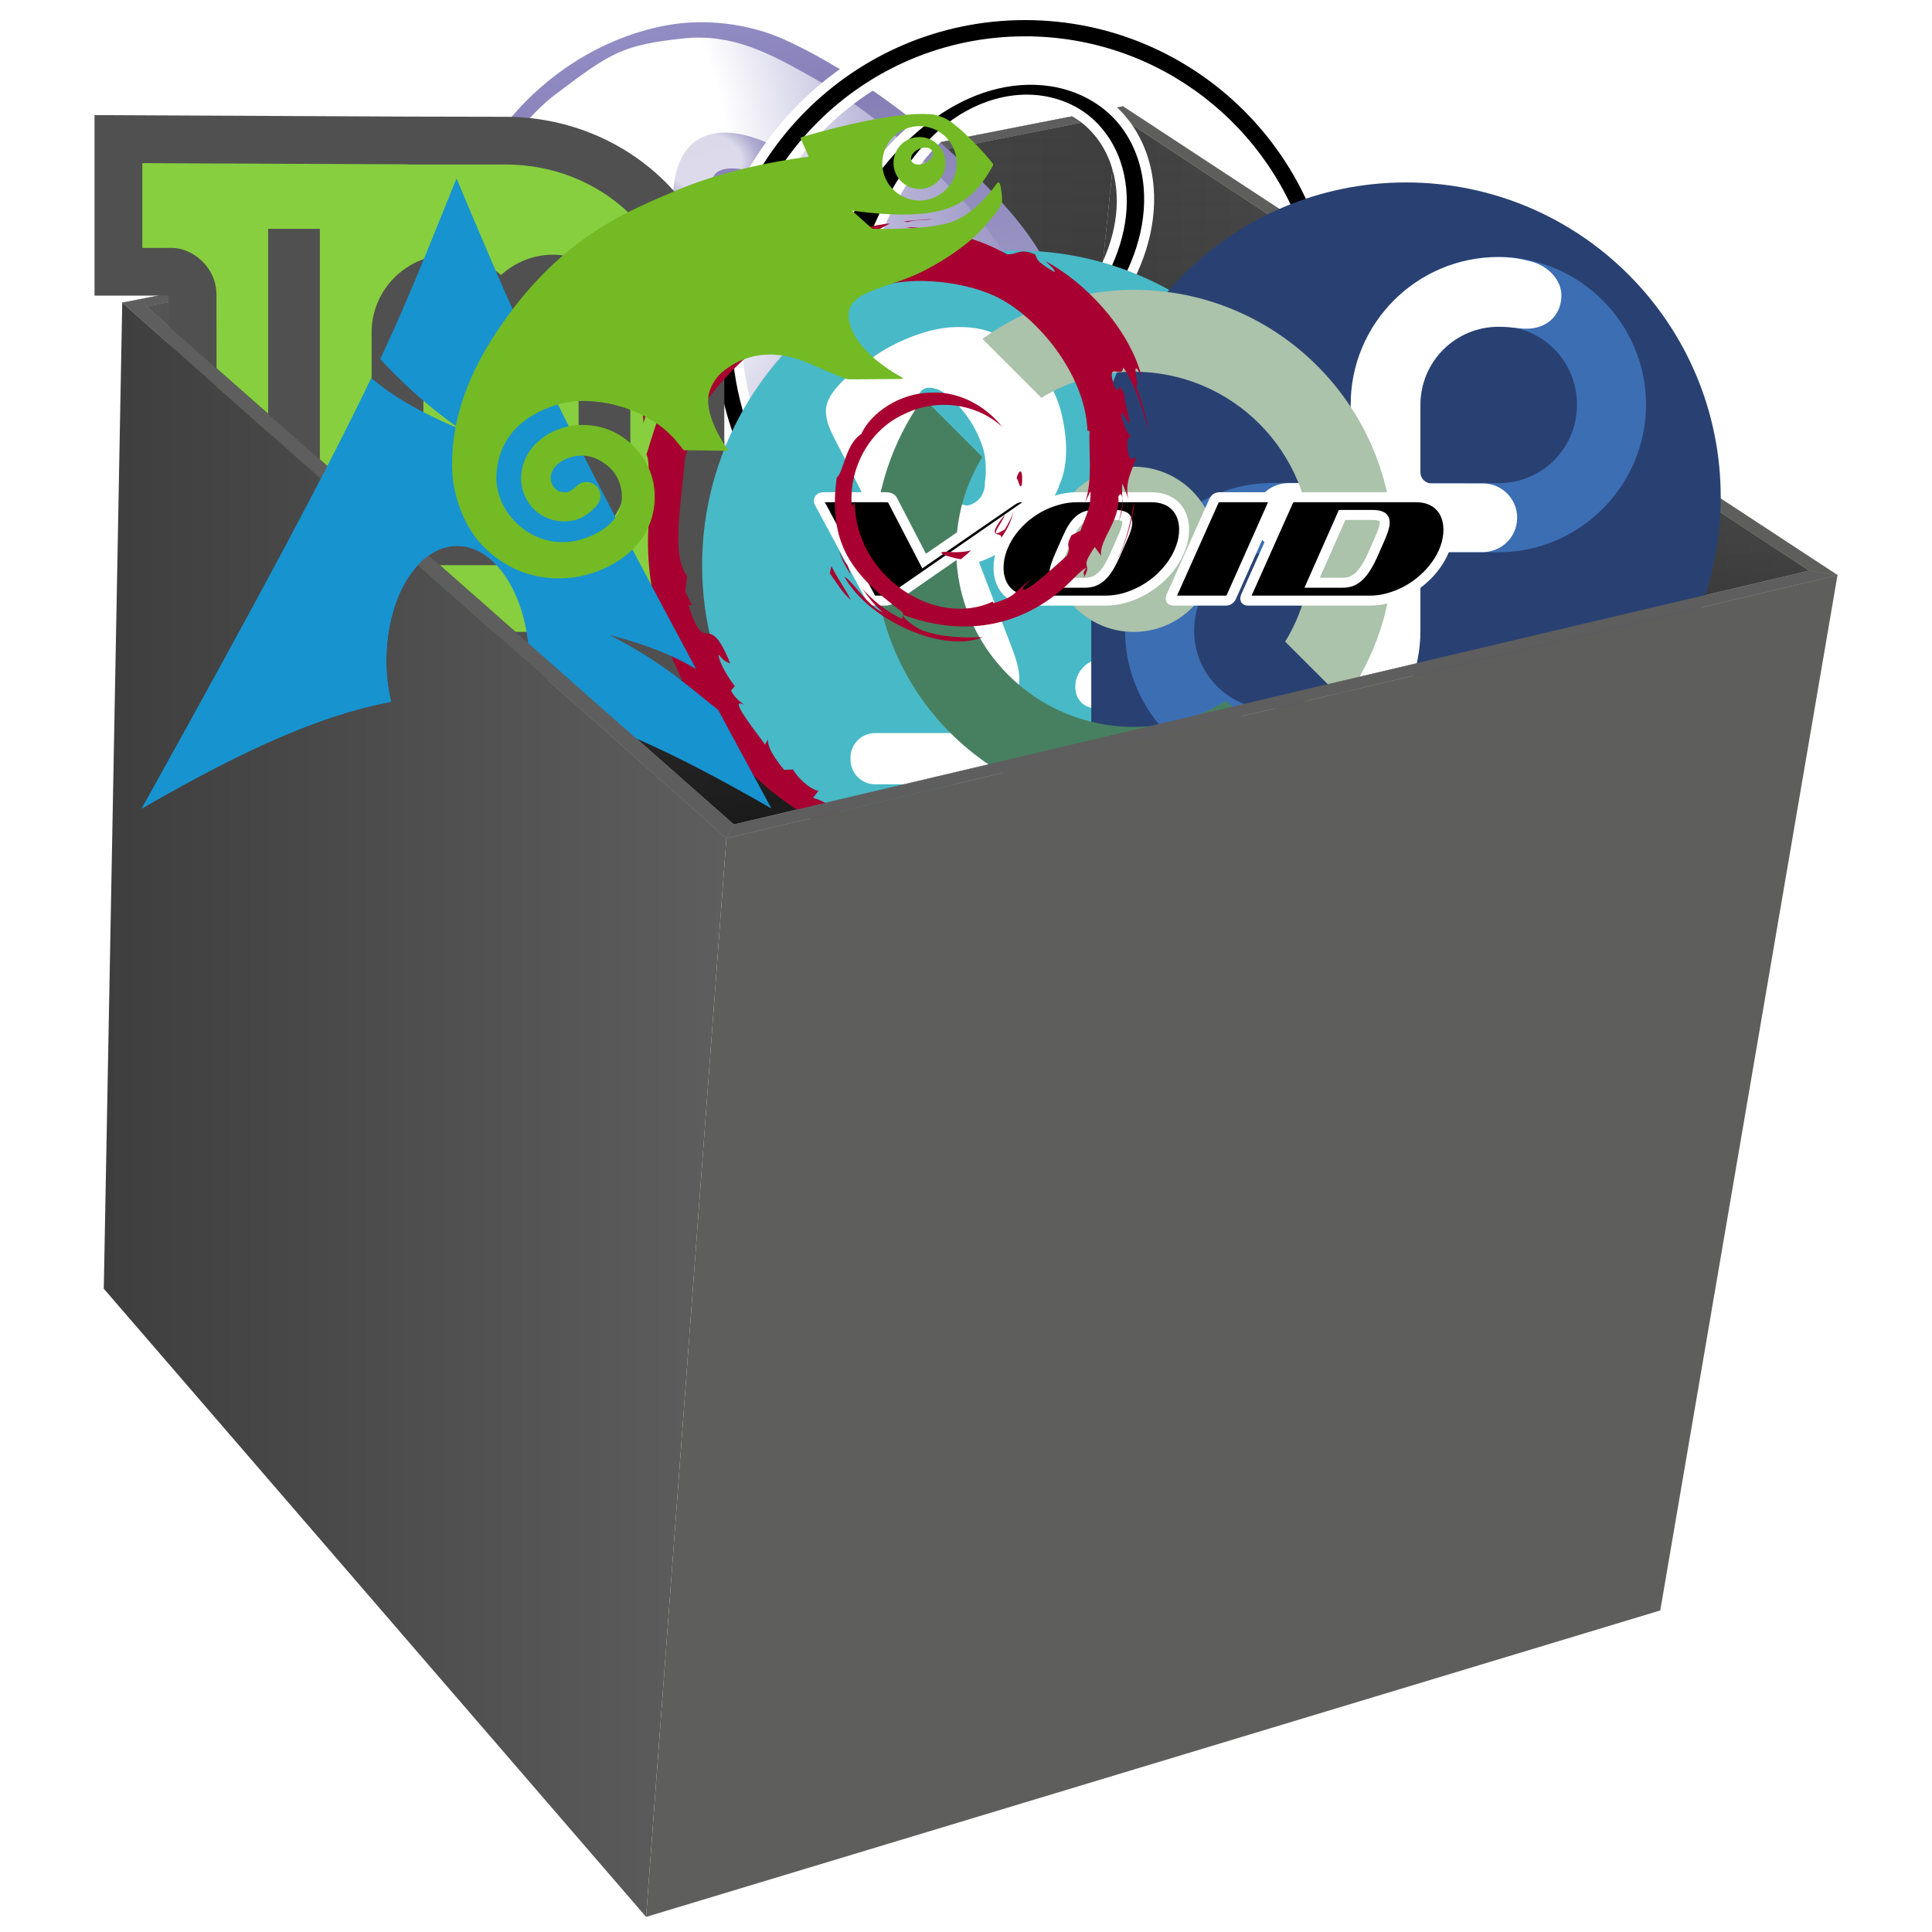 <?xml version="1.0" encoding="UTF-8" standalone="no"?>
<svg
   version="1.1"
   width="512"
   height="512"
   id="svg910"
   sodipodi:docname="x-package-repository.svg"
   inkscape:version="1.4.2 (ebf0e940d0, 2025-05-08)"
   xml:space="preserve"
   xmlns:inkscape="http://www.inkscape.org/namespaces/inkscape"
   xmlns:sodipodi="http://sodipodi.sourceforge.net/DTD/sodipodi-0.dtd"
   xmlns:xlink="http://www.w3.org/1999/xlink"
   xmlns="http://www.w3.org/2000/svg"
   xmlns:svg="http://www.w3.org/2000/svg"
   xmlns:rdf="http://www.w3.org/1999/02/22-rdf-syntax-ns#"
   xmlns:cc="http://creativecommons.org/ns#"
   xmlns:dc="http://purl.org/dc/elements/1.1/"
   xmlns:i="http://ns.adobe.com/AdobeIllustrator/10.0/">&gt;
  <defs
   id="defs914"><linearGradient
     inkscape:collect="always"
     id="linearGradient8"><stop
       style="stop-color:#3e3e3e;stop-opacity:1;"
       offset="0"
       id="stop7" /><stop
       style="stop-color:#5e5e5e;stop-opacity:1;"
       offset="1"
       id="stop8" /></linearGradient><linearGradient
     inkscape:collect="always"
     id="linearGradient10680"><stop
       style="stop-color:#000000;stop-opacity:1;"
       offset="0"
       id="stop10676" /><stop
       style="stop-color:#000000;stop-opacity:0;"
       offset="1"
       id="stop10678" /></linearGradient><linearGradient
     inkscape:collect="always"
     id="linearGradient6815"><stop
       style="stop-color:#000000;stop-opacity:1;"
       offset="0"
       id="stop6811" /><stop
       style="stop-color:#3e3e3e;stop-opacity:0;"
       offset="1"
       id="stop6813" /></linearGradient><linearGradient
     inkscape:collect="always"
     id="linearGradient4686"><stop
       style="stop-color:#5e5e5e;stop-opacity:1;"
       offset="0"
       id="stop4684" /><stop
       style="stop-color:#3e3e3e;stop-opacity:1;"
       offset="1"
       id="stop4682" /></linearGradient><linearGradient
     inkscape:collect="always"
     id="linearGradient3936"><stop
       style="stop-color:#3e3e3e;stop-opacity:1;"
       offset="0"
       id="stop3932" /><stop
       style="stop-color:#5e5e5e;stop-opacity:1;"
       offset="1"
       id="stop3934" /></linearGradient><linearGradient
     inkscape:collect="always"
     xlink:href="#linearGradient8"
     id="linearGradient3938"
     x1="12.241"
     y1="283.607"
     x2="187.32"
     y2="283.607"
     gradientUnits="userSpaceOnUse"
     gradientTransform="matrix(0.942,0,0,0.942,11.659,22.838)" /><linearGradient
     inkscape:collect="always"
     xlink:href="#linearGradient3936"
     id="linearGradient3946"
     x1="279.052"
     y1="93.105"
     x2="491.796"
     y2="93.105"
     gradientUnits="userSpaceOnUse"
     gradientTransform="matrix(0.942,0,0,0.942,11.659,22.838)" /><linearGradient
     inkscape:collect="always"
     xlink:href="#linearGradient4686"
     id="linearGradient4680"
     x1="24.237"
     y1="103.684"
     x2="297.451"
     y2="103.684"
     gradientUnits="userSpaceOnUse"
     gradientTransform="matrix(0.942,0,0,0.942,11.659,22.838)" /><linearGradient
     inkscape:collect="always"
     xlink:href="#linearGradient6815"
     id="linearGradient4696"
     gradientUnits="userSpaceOnUse"
     x1="258.017"
     y1="203.376"
     x2="258.017"
     y2="3.991"
     gradientTransform="matrix(0.942,0,0,0.942,11.66,22.838)" /><linearGradient
     inkscape:collect="always"
     xlink:href="#linearGradient10680"
     id="linearGradient10682"
     x1="279.052"
     y1="182.219"
     x2="297.451"
     y2="3.991"
     gradientUnits="userSpaceOnUse" /><filter
     inkscape:collect="always"
     style="color-interpolation-filters:sRGB"
     id="filter11410"
     x="-0.007"
     y="-0.001"
     width="1.015"
     height="1.002"><feGaussianBlur
       inkscape:collect="always"
       stdDeviation="0.044"
       id="feGaussianBlur11412" /></filter><filter
     inkscape:collect="always"
     style="color-interpolation-filters:sRGB"
     id="filter12968"
     x="-0.003"
     y="-0"
     width="1.007"
     height="1.001"><feGaussianBlur
       inkscape:collect="always"
       stdDeviation="0.033"
       id="feGaussianBlur12970" /></filter><linearGradient
     id="_Linear1"
     x1="0"
     y1="0"
     x2="1"
     y2="0"
     gradientUnits="userSpaceOnUse"
     gradientTransform="matrix(244.692,1281.55,-1281.55,244.692,-44.692,-886.62)"><stop
       offset="0%"
       style="stop-color:#fff;stop-opacity:1"
       id="stop1" /><stop
       offset="34%"
       style="stop-color:#fff;stop-opacity:1"
       id="stop2" /><stop
       offset="51%"
       style="stop-color:#bebdf3;stop-opacity:1"
       id="stop3" /><stop
       offset="75%"
       style="stop-color:#867fb7;stop-opacity:1"
       id="stop4" /><stop
       offset="87%"
       style="stop-color:#9f99c7;stop-opacity:1"
       id="stop5" /><stop
       offset="100%"
       style="stop-color:#524c76;stop-opacity:1"
       id="stop6" /></linearGradient><linearGradient
     id="_Linear2"
     x1="0"
     y1="0"
     x2="1"
     y2="0"
     gradientUnits="userSpaceOnUse"
     gradientTransform="matrix(-73.91,-331.394,331.394,-73.91,256.323,293.128)"><stop
       offset="0%"
       style="stop-color:#fff;stop-opacity:1"
       id="stop7-6" /><stop
       offset="34%"
       style="stop-color:#fff;stop-opacity:1"
       id="stop8-7" /><stop
       offset="51%"
       style="stop-color:#bebbdb;stop-opacity:1"
       id="stop9" /><stop
       offset="75%"
       style="stop-color:#928bbe;stop-opacity:1"
       id="stop10" /><stop
       offset="87%"
       style="stop-color:#9f99c7;stop-opacity:1"
       id="stop11" /><stop
       offset="100%"
       style="stop-color:#524c76;stop-opacity:1"
       id="stop12" /></linearGradient><radialGradient
     id="_Radial3"
     cx="0"
     cy="0"
     r="1"
     gradientUnits="userSpaceOnUse"
     gradientTransform="matrix(65.776,0,0,50.415,169.619,91.661)"><stop
       offset="0%"
       style="stop-color:#fff;stop-opacity:1"
       id="stop13" /><stop
       offset="34%"
       style="stop-color:#fff;stop-opacity:1"
       id="stop14" /><stop
       offset="51%"
       style="stop-color:#bebbdb;stop-opacity:1"
       id="stop15" /><stop
       offset="75%"
       style="stop-color:#928bbe;stop-opacity:1"
       id="stop16" /><stop
       offset="87%"
       style="stop-color:#9f99c7;stop-opacity:1"
       id="stop17" /><stop
       offset="100%"
       style="stop-color:#524c76;stop-opacity:1"
       id="stop18" /></radialGradient><radialGradient
     id="_Radial4"
     cx="0"
     cy="0"
     r="1"
     gradientUnits="userSpaceOnUse"
     gradientTransform="matrix(-9.017,572.145,-487.965,-7.683,19.969,107.795)"><stop
       offset="0%"
       style="stop-color:#fff;stop-opacity:1"
       id="stop19" /><stop
       offset="34%"
       style="stop-color:#fff;stop-opacity:1"
       id="stop20" /><stop
       offset="51%"
       style="stop-color:#bebbdb;stop-opacity:1"
       id="stop21" /><stop
       offset="75%"
       style="stop-color:#928bbe;stop-opacity:1"
       id="stop22" /><stop
       offset="87%"
       style="stop-color:#9f99c7;stop-opacity:1"
       id="stop23" /><stop
       offset="100%"
       style="stop-color:#524c76;stop-opacity:1"
       id="stop24" /></radialGradient><inkscape:path-effect
     is_visible="true"
     id="path-effect2991"
     effect="spiro" /><inkscape:path-effect
     effect="spiro"
     id="path-effect3177"
     is_visible="true" /></defs><sodipodi:namedview
   id="namedview912"
   pagecolor="#000000"
   bordercolor="#4f4f4f"
   borderopacity="1"
   inkscape:showpageshadow="0"
   inkscape:pageopacity="0"
   inkscape:pagecheckerboard="1"
   inkscape:deskcolor="#000000"
   showgrid="false"
   inkscape:zoom="1.4142136"
   inkscape:cx="269.05413"
   inkscape:cy="200.46477"
   inkscape:window-width="3256"
   inkscape:window-height="1080"
   inkscape:window-x="1864"
   inkscape:window-y="0"
   inkscape:window-maximized="0"
   inkscape:current-layer="strokes" /><g
   id="ViewLayer_LineSet"
   inkscape:label="ViewLayer_LineSet"><g
     inkscape:groupmode="layer"
     id="strokes"
     inkscape:label="strokes"><g
       id="g5"
       transform="translate(4.306,4)"><path
         id="rect2221"
         style="display:inline;mix-blend-mode:hard-light;fill:url(#linearGradient4680);fill-opacity:1;stroke-width:11.874;stroke-linecap:round;stroke-linejoin:round;paint-order:fill markers stroke"
         d="M 34.501,77.254 291.985,26.6 274.646,194.566 190.172,214.505 Z"
         sodipodi:nodetypes="ccccc" /><path
         id="rect2223"
         style="display:inline;mix-blend-mode:hard-light;fill:url(#linearGradient3946);fill-opacity:1;stroke-width:11.874;stroke-linecap:round;stroke-linejoin:round;paint-order:fill markers stroke"
         d="M 291.985,26.6 475.142,147.242 274.646,194.566 Z"
         sodipodi:nodetypes="cccc" /><path
         id="path4690"
         style="display:inline;opacity:0.648;mix-blend-mode:luminosity;fill:url(#linearGradient4696);fill-opacity:1;stroke-width:11.874;stroke-linecap:round;stroke-linejoin:round;paint-order:fill markers stroke"
         d="M 291.985,26.6 34.502,77.255 190.172,214.505 274.646,194.567 475.142,147.241 Z"
         inkscape:label="inside-back-grad" /><path
         style="display:inline;mix-blend-mode:hard-light;fill:none;stroke:url(#linearGradient10682);stroke-width:0.06;stroke-linecap:round;stroke-linejoin:round;stroke-dasharray:none;stroke-opacity:1;paint-order:stroke fill markers;filter:url(#filter11410)"
         d="M 297.451,3.991 279.052,182.219"
         id="path8779"
         inkscape:label="back-inside-corner"
         transform="matrix(0.942,0,0,0.942,11.659,22.838)" /><path
         id="path2417"
         style="display:inline;mix-blend-mode:hard-light;fill:#5e5e5e;fill-opacity:1;stroke:#4d4d4d;stroke-width:0.094;stroke-linecap:round;stroke-linejoin:round;stroke-dasharray:none;stroke-opacity:1;paint-order:markers stroke fill"
         d="m 293.285,24.199 -1.299,2.4 -257.484,50.655 -6.414,-1.019 z"
         sodipodi:nodetypes="ccccc" /><path
         id="path2378"
         style="display:inline;mix-blend-mode:hard-light;fill:#5e5e5d;fill-opacity:1;stroke:#5e5e5e;stroke-width:0.094;stroke-linecap:round;stroke-linejoin:round;stroke-dasharray:none;stroke-opacity:1;paint-order:markers stroke fill"
         d="m 291.985,26.6 1.299,-2.4 189.361,124.235 -7.504,-1.192 z"
         sodipodi:nodetypes="ccccc" /><g
         inkscape:label="emerge"
         id="layer1"
         transform="matrix(1.232,0,0,1.232,112.141,1.893)"
         style="display:inline"><path
           id="path2975"
           d="m 123.659,189.035 c -19.242,16.246 -32.036,27.2 -48.075,41.86 -38.626,35.304 -64.871,62.176 -51.34,98.909 15.609,42.374 49.824,40.226 89.947,32.35 C 217.612,341.756 387.617,211.059 378.952,162.784 371.94,123.723 276.96,46.063 220.725,18.428 203.156,9.794 182.909,5.329 162.601,6.285 85.274,9.935 24.886,80.337 27.971,118.482 c 3.001,37.11 96.795,69.446 95.688,70.553 z M 112.052,59.482 c -23.268,25.888 -8.392,75.974 30.195,103.274 45.152,31.945 118.269,37.729 132.819,13.093 27.14,-45.952 -2.493,-94.54 -46.727,-116.214 C 184.628,38.217 126.556,43.345 112.052,59.482 Z"
           style="clip-rule:evenodd;fill:url(#_Linear2);fill-rule:evenodd;stroke-width:0.761;stroke-linejoin:round;stroke-miterlimit:1.414"
           transform="matrix(0.347,0,0,0.347,-1.762,-1.762)" /><path
           id="path2973"
           d="M 13.83,315.949 C 13.873,299.502 27.854,276.541 47.719,255.681 60.995,241.74 74.478,229.503 103.869,204.443 83.539,193.287 51.919,179.828 36.054,162.201 30.184,155.679 19.543,140.903 21.607,121.162 25.813,80.926 75.476,19.864 146.067,6.955 c 23.488,-4.296 50.455,-1.195 72.65,8.783 69.629,31.304 154.782,109.073 165.259,147.046 3.688,13.366 2.979,34.671 -3.379,46.545 -7.879,14.716 -35.156,44.606 -72.475,75.449 C 249.566,333.172 167.51,385.137 106.241,393.881 86.443,396.707 66.217,393.76 52.023,385.751 29.814,373.219 22.442,356.489 19.851,351.474 12.96,338.14 13.815,321.246 13.83,315.949 Z m 164.8,-184.776 c 0.756,-9.325 37.321,-0.042 35.011,7.343 -2.437,7.791 -35.879,3.354 -35.011,-7.343 z"
           style="clip-rule:evenodd;fill:url(#_Linear1);fill-rule:evenodd;stroke-width:0.761;stroke-linejoin:round;stroke-miterlimit:1.414"
           transform="matrix(0.347,0,0,0.347,-1.762,-1.762)" /><path
           id="path4976"
           style="clip-rule:evenodd;display:inline;opacity:0.709;fill:url(#_Radial3);fill-rule:evenodd;stroke-width:0.761;stroke-linejoin:round;stroke-miterlimit:1.414"
           d="m 187.215,61.715 c -20.353,-0.108 -47.832,9.723 -50.078,38.735 -2.872,37.121 35.219,58.573 54.266,61.22 32.666,4.541 60.822,-8.541 65.225,-40.798 3.354,-24.571 -34.249,-51.417 -56.858,-57.608 -3.54,-0.97 -7.858,-1.525 -12.555,-1.55 z m -1.698,33.987 c 20.052,-0.695 57.349,20.401 29.119,41.647 -0.276,0.207 -0.621,0.389 -0.996,0.558 -0.007,0.203 0.064,0.409 0.001,0.61 -2.437,7.791 -35.878,3.353 -35.01,-7.344 0.028,-0.343 0.199,-0.609 0.32,-0.903 -0.029,-0.022 -0.061,-0.042 -0.091,-0.064 -8.388,-6.339 -12.498,-16.262 -3.453,-30.275 1.773,-2.747 5.483,-4.069 10.11,-4.23 z"
           transform="matrix(0.347,0,0,0.347,-1.762,-1.762)" /><path
           id="path2977"
           d="m 156.368,15.122 c -37.974,4.001 -45.246,8.889 -79.647,34.916 -11.53,8.723 -32.75,29.948 -38.187,55.128 -2.071,9.59 0.377,17.87 7.283,23.676 22.116,18.593 59.131,33.677 89.498,48.259 8.894,4.271 3.005,12.015 -11.338,24.432 -36.194,31.334 -85.128,69.476 -88.544,98.54 -1.61,13.695 3.079,32.305 19.702,41.828 19.419,11.125 59.729,3.864 86.646,-6.159 39.334,-14.647 91.003,-46.973 132.023,-78.748 42.655,-33.043 82.316,-75.011 84.277,-81.856 2.409,-8.406 2.169,-16.169 -2.48,-25.096 C 348.3,136.025 338.539,125.61 328.059,113.951 299.937,84.304 270.183,58.254 234.584,38.291 208.877,23.875 186.259,11.972 156.368,15.122 Z m 55.781,66.466 c 27.434,13.263 55.606,48.102 -0.245,68.154 -15.187,5.453 -63.352,-13.391 -61.878,-39.107 2.15,-37.987 28.625,-45.242 62.123,-29.047 z"
           style="clip-rule:evenodd;display:inline;fill:url(#_Radial4);fill-rule:evenodd;stroke-width:0.761;stroke-linejoin:round;stroke-miterlimit:1.414"
           transform="matrix(0.347,0,0,0.347,-1.762,-1.762)" /></g><path
         style="color:#000000;display:inline;opacity:0.08;fill:#ffffff;stroke-linejoin:round;-inkscape-stroke:none;paint-order:stroke fill markers;filter:url(#filter12968)"
         d="m 187.084,207.042 -22.644,303.171 0.299,0.342 0.459,-0.135 22.405,-303.242 -0.282,0.07 z"
         id="path12595"
         sodipodi:nodetypes="ccccccc"
         inkscape:label="front-edge"
         transform="matrix(0.942,0,0,0.942,11.659,22.838)" /><path
         style="display:inline;fill:#000000;fill-opacity:1;stroke:#ffffff;stroke-width:2.648;stroke-dasharray:none;stroke-opacity:1;paint-order:markers stroke fill"
         d="m 267.35,0 c -46.073,0 -83.422,37.349 -83.422,83.422 0,46.073 37.349,83.422 83.422,83.422 46.073,0 83.422,-37.349 83.422,-83.422 C 350.772,37.349 313.422,0 267.35,0 Z m 0,6.952 c 35.028,0 64.556,23.552 73.612,55.684 -7.8,16.087 -18.898,30.571 -32.413,42.276 -6.493,5.623 -13.581,10.635 -21.412,14.164 -7.83,3.529 -16.443,5.532 -25.018,5.04 -6.443,-0.369 -12.807,-2.164 -18.448,-5.292 14.952,-8.102 28.443,-18.904 39.486,-31.84 7.249,-8.49 13.591,-18.139 16.033,-29.033 1.221,-5.447 1.428,-11.151 0.287,-16.615 -1.141,-5.464 -3.667,-10.671 -7.491,-14.738 -3.735,-3.973 -8.638,-6.788 -13.895,-8.238 -5.257,-1.45 -10.851,-1.563 -16.215,-0.582 -10.729,1.961 -20.307,8.196 -27.99,15.937 -13.542,13.645 -21.913,32.898 -20.378,52.061 0.768,9.581 3.979,18.996 9.481,26.878 1.228,1.759 2.578,3.435 4.023,5.023 -8.015,2.805 -16.314,4.802 -24.731,5.926 -7.227,-11.677 -11.401,-25.44 -11.401,-40.182 0,-42.233 34.237,-76.47 76.47,-76.47 z m 0.487,15.451 c 5.376,0.007 10.788,1.635 15.077,4.875 3.864,2.919 6.728,7.073 8.351,11.636 1.623,4.563 2.04,9.518 1.486,14.33 -1.108,9.623 -5.962,18.447 -11.827,26.156 -10.384,13.65 -24.187,24.574 -39.539,32.222 -1.571,0.783 -3.167,1.527 -4.771,2.242 -3.34,-2.923 -6.203,-6.39 -8.386,-10.254 -4.56,-8.074 -6.064,-17.665 -5.179,-26.895 0.885,-9.23 4.052,-18.126 8.307,-26.365 4.934,-9.552 11.659,-18.6 21.073,-23.793 4.707,-2.596 10.031,-4.161 15.407,-4.154 z m 75.297,50.783 c 0.448,3.349 0.687,6.765 0.687,10.237 0,42.233 -34.237,76.47 -76.471,76.47 -23.719,0 -44.917,-10.798 -58.943,-27.747 8.657,-1.966 17.119,-4.791 25.235,-8.386 3.549,2.703 7.469,4.92 11.636,6.517 11.999,4.6 25.622,3.935 37.766,-0.269 12.144,-4.204 22.912,-11.75 32.3,-20.525 11.183,-10.454 20.612,-22.776 27.79,-36.297 z"
         id="path2993"
         inkscape:connector-curvature="0"
         inkscape:label="elementary" /><g
         id="g1-6"
         transform="matrix(1.232,0,0,1.232,20.742,16.958)"
         style="display:inline"
         inkscape:label="mint"><path
           style="display:inline;fill:#87cf3e;fill-opacity:1;fill-rule:evenodd;stroke-width:0.039"
           d="m 128.087,110.35 c 0,-17.417 0,-58.504 0,-58.504 0,-19.545 -17.141,-35.389 -38.289,-35.389 H 67.847 v -0.047 L 8.48,16.151 v 21.346 c 0,0 4.847,0 9.113,0 6.361,0 7.485,4.391 7.485,10.469 l 0.047,37.737 c 0,19.545 17.141,35.389 38.266,35.389 h 52.158 c 6.687,0 12.538,-4.235 12.538,-10.743 z"
           id="path2576-0-3-7-4-8" /><path
           d="m 63.044,129.195 c -25.19,0 -47.051,-19.097 -47.051,-44.265 l -0.023,-30.559 V 46.578 H 2.8906252e-7 V 7.75 L 67.348,8.067 l 21.068,0.045 c 25.213,0 47.051,19.074 47.051,44.265 V 129.194 H 63.044 v 0 0 z m 62.161,-20.606 c 0,-16.734 0,-56.211 0,-56.211 0,-18.779 -16.469,-34.003 -36.789,-34.003 H 67.326 v -0.045 l -57.041,-0.249 v 18.236 c 0,0 2.291,0 6.39,0 4.338,0 9.558,4.077 9.558,10.059 l 0.045,38.532 c 0,18.779 16.469,34.003 36.766,34.003 h 50.114 c 6.425,0 12.047,-4.069 12.047,-10.322 z"
           style="display:inline;overflow:visible;visibility:visible;fill:#505050;fill-opacity:1;fill-rule:evenodd;stroke:none;stroke-width:0.039;marker:none;enable-background:accumulate"
           id="path4210-8-6-5-7-3" /><path
           style="color:#000000;font-style:normal;font-variant:normal;font-weight:normal;font-stretch:normal;font-size:medium;line-height:normal;font-family:sans-serif;font-variant-ligatures:normal;font-variant-position:normal;font-variant-caps:normal;font-variant-numeric:normal;font-variant-alternates:normal;font-feature-settings:normal;text-indent:0;text-align:start;text-decoration:none;text-decoration-line:none;text-decoration-style:solid;text-decoration-color:#000000;letter-spacing:normal;word-spacing:normal;text-transform:none;writing-mode:lr-tb;direction:ltr;text-orientation:mixed;dominant-baseline:auto;baseline-shift:baseline;text-anchor:start;white-space:normal;shape-padding:0;clip-rule:nonzero;display:inline;overflow:visible;visibility:visible;isolation:auto;mix-blend-mode:normal;color-interpolation:sRGB;color-interpolation-filters:linearRGB;solid-color:#000000;solid-opacity:1;vector-effect:none;fill:#505050;fill-opacity:1;fill-rule:nonzero;stroke:none;stroke-width:0.552;stroke-linecap:butt;stroke-linejoin:miter;stroke-miterlimit:4;stroke-dasharray:none;stroke-dashoffset:0;stroke-opacity:1;color-rendering:auto;image-rendering:auto;shape-rendering:auto;text-rendering:auto;enable-background:accumulate"
           d="m 37.345,32.212 v 50.088 c 0,12.229 10.033,22.261 22.261,22.261 h 33.392 c 12.229,0 22.261,-10.033 22.261,-22.261 V 54.474 c 0,-9.155 -7.541,-16.696 -16.696,-16.696 -4.277,0 -8.163,1.691 -11.131,4.378 -2.968,-2.687 -6.854,-4.378 -11.131,-4.378 -9.155,0 -16.696,7.541 -16.696,16.696 V 82.301 H 70.738 V 54.474 c 0,-3.14 2.426,-5.565 5.565,-5.565 3.14,0 5.565,2.426 5.565,5.565 V 82.301 H 92.999 V 54.474 c 0,-3.14 2.426,-5.565 5.565,-5.565 3.14,0 5.565,2.426 5.565,5.565 v 27.827 c 0,6.213 -4.917,11.131 -11.131,11.131 H 59.607 c -6.213,0 -11.131,-4.917 -11.131,-11.131 V 32.212 Z"
           id="path4193-6-9-2-91" /></g><g
         id="g1-7"
         transform="matrix(3.153,0,0,3.153,53.284,-68.574)"
         style="display:inline;stroke-width:0.391"
         inkscape:label="poop"><circle
           id="circle4"
           class="st0"
           cx="67.204"
           cy="67.998"
           r="26.458"
           style="stroke-width:0.022" /><path
           id="rect6"
           class="st1"
           d="m 55.29,82.094 h 23.829 c 1.141,0 2.07,0.929 2.07,2.07 v 0.168 c 0,1.141 -0.929,2.07 -2.07,2.07 H 55.29 c -1.141,0 -2.07,-0.929 -2.07,-2.07 V 84.164 c 0,-1.147 0.923,-2.07 2.07,-2.07 z"
           style="stroke-width:0.022" /><path
           id="path10"
           inkscape:connector-curvature="0"
           class="st1"
           d="m 70.728,61.453 c -1.342,2.853 -3.58,5.146 -6.712,6.265 l 2.685,6.992 c 0.503,1.287 0.951,2.629 0.559,3.86 -0.392,1.231 -2.182,1.622 -3.468,0.28 -2.461,-2.629 -10.74,-19.186 -11.355,-20.417 -0.615,-1.231 -1.287,-2.237 -1.287,-3.468 0.056,-1.846 2.909,-3.748 4.307,-4.699 1.398,-0.951 4.139,-2.237 6.545,-2.293 2.405,-0.056 3.412,0.503 4.811,1.398 2.126,1.398 3.636,3.58 4.195,6.097 0.559,2.517 0.392,4.475 -0.28,5.873 m -6.321,-3.021 c -0.503,-1.734 -1.566,-3.412 -2.965,-4.531 -0.28,-0.224 -0.615,-0.503 -1.007,-0.615 -2.573,-0.839 -1.454,3.468 -1.063,4.587 0.392,1.119 1.454,3.468 2.629,4.643 0.28,0.28 0.559,0.503 0.895,0.559 0.336,0.056 1.007,-0.28 1.287,-0.727 0.28,-0.447 0.336,-0.783 0.336,-1.231 0.129,-0.895 0.089,-1.807 -0.112,-2.685 z"
           style="stroke-width:0.022" /><path
           id="path12"
           inkscape:connector-curvature="0"
           class="st1"
           d="m 75.707,78.626 c -0.112,0.503 -0.392,0.951 -0.839,1.231 -0.447,0.28 -1.51,0.28 -2.126,-0.224 -0.615,-0.503 -0.727,-1.342 -0.559,-2.014 0.168,-0.671 0.727,-1.398 1.51,-1.622 1.622,-0.503 2.349,1.287 2.014,2.629 z"
           style="stroke-width:0.022" /><path
           id="path14"
           inkscape:connector-curvature="0"
           class="st1"
           d="m 74.7,73.536 c -1.007,-0.392 -0.671,-5.762 0.28,-12.306 0.28,-1.79 0.727,-2.685 1.231,-3.132 0.503,-0.447 2.014,-0.671 2.909,-0.503 1.029,0.151 1.986,0.621 2.741,1.342 0.671,0.615 0.727,1.287 0.503,2.126 -0.224,0.839 -1.007,2.629 -1.622,3.916 l -1.566,2.965 c -3.021,5.37 -3.636,5.929 -4.475,5.594 z"
           style="stroke-width:0.022" /></g><g
         id="g3"
         transform="matrix(2.368,0,0,2.368,209.156,-33.266)"
         style="display:inline;stroke-width:0.52"
         inkscape:label="dnf"><path
           d="m 102.427,68 c 0,-19.453 -15.77,-35.224 -35.223,-35.224 -19.445,0 -35.209,15.757 -35.222,35.199 v 27.258 c 0.01,4.414 3.591,7.988 8.008,7.988 h 27.229 c 19.447,-0.008 35.209,-15.773 35.209,-35.221"
           id="voice"
           style="color:#000000;font-style:normal;font-variant:normal;font-weight:normal;font-stretch:normal;font-size:medium;line-height:normal;font-family:sans-serif;font-variant-ligatures:normal;font-variant-position:normal;font-variant-caps:normal;font-variant-numeric:normal;font-variant-alternates:normal;font-variant-east-asian:normal;font-feature-settings:normal;font-variation-settings:normal;text-indent:0;text-align:start;text-decoration-line:none;text-decoration-style:solid;text-decoration-color:#000000;letter-spacing:normal;word-spacing:normal;text-transform:none;writing-mode:lr-tb;direction:ltr;text-orientation:mixed;dominant-baseline:auto;baseline-shift:baseline;text-anchor:start;white-space:normal;shape-padding:0;shape-margin:0;inline-size:0;clip-rule:nonzero;display:inline;overflow:visible;visibility:visible;isolation:auto;mix-blend-mode:normal;color-interpolation:sRGB;color-interpolation-filters:linearRGB;solid-color:#000000;solid-opacity:1;vector-effect:none;fill:#294172;fill-opacity:1;fill-rule:nonzero;stroke:none;stroke-width:0.138;stroke-linecap:butt;stroke-linejoin:miter;stroke-miterlimit:4;stroke-dasharray:none;stroke-dashoffset:0;stroke-opacity:1;-inkscape-stroke:none;color-rendering:auto;image-rendering:auto;shape-rendering:auto;text-rendering:auto;enable-background:accumulate;stop-color:#000000" /><path
           id="in"
           style="display:inline;fill:#3c6eb4;stroke-width:0.138"
           d="m 77.546,41.115 c -9.079,0 -16.524,7.445 -16.524,16.523 v 8.77 h -8.733 c -9.079,0 -16.524,7.444 -16.524,16.523 0,9.079 7.445,16.524 16.524,16.524 9.079,0 16.523,-7.445 16.523,-16.524 v -8.77 h 8.734 c 9.079,0 16.523,-7.444 16.523,-16.523 0,-9.079 -7.445,-16.523 -16.523,-16.523 z m 0,7.728 c 4.897,0 8.794,3.898 8.794,8.795 0,4.897 -3.897,8.795 -8.794,8.795 H 68.812 v -0.025 h -0.061 v -8.77 c 0,-4.897 3.898,-8.795 8.795,-8.795 z M 52.289,74.137 h 8.733 v 0.024 h 0.061 v 8.77 c 0,4.897 -3.897,8.795 -8.794,8.795 -4.897,0 -8.795,-3.898 -8.795,-8.795 0,-4.897 3.898,-8.794 8.795,-8.794 z" /><path
           id="free"
           style="color:#000000;font-style:normal;font-variant:normal;font-weight:normal;font-stretch:normal;font-size:medium;line-height:normal;font-family:sans-serif;font-variant-ligatures:normal;font-variant-position:normal;font-variant-caps:normal;font-variant-numeric:normal;font-variant-alternates:normal;font-variant-east-asian:normal;font-feature-settings:normal;font-variation-settings:normal;text-indent:0;text-align:start;text-decoration-line:none;text-decoration-style:solid;text-decoration-color:#000000;letter-spacing:normal;word-spacing:normal;text-transform:none;writing-mode:lr-tb;direction:ltr;text-orientation:mixed;dominant-baseline:auto;baseline-shift:baseline;text-anchor:start;white-space:normal;shape-padding:0;shape-margin:0;inline-size:0;clip-rule:nonzero;display:inline;overflow:visible;visibility:visible;isolation:auto;mix-blend-mode:normal;color-interpolation:sRGB;color-interpolation-filters:linearRGB;solid-color:#000000;solid-opacity:1;vector-effect:none;fill:#ffffff;fill-opacity:1;fill-rule:nonzero;stroke:none;stroke-width:0.138;stroke-linecap:butt;stroke-linejoin:miter;stroke-miterlimit:4;stroke-dasharray:none;stroke-dashoffset:0;stroke-opacity:1;-inkscape-stroke:none;color-rendering:auto;image-rendering:auto;shape-rendering:auto;text-rendering:auto;enable-background:accumulate;stop-color:#000000"
           d="m 77.545,41.125 c -9.13,0 -16.531,7.402 -16.531,16.531 v 8.762 h -6.923 c -2.159,0 -3.904,1.697 -3.903,3.851 0,2.142 1.726,3.845 3.862,3.845 l 5.732,10e-4 c 0.681,0 1.232,0.551 1.232,1.23 v 7.582 c -0.008,4.813 -3.912,8.712 -8.726,8.712 -1.63,0 -2.034,-0.213 -3.147,-0.213 -2.338,0 -3.903,1.568 -3.903,3.723 6.35e-4,1.783 1.528,3.316 3.398,3.805 1.282,0.335 2.267,0.491 3.652,0.491 9.13,0 16.531,-7.402 16.531,-16.531 v -8.762 h 6.924 c 2.159,0 3.903,-1.697 3.902,-3.851 0,-2.142 -1.726,-3.845 -3.861,-3.845 l -5.732,-0.001 c -0.681,0 -1.232,-0.551 -1.232,-1.23 v -7.582 c 0.008,-4.813 3.912,-8.712 8.726,-8.712 1.63,0 2.035,0.214 3.148,0.214 2.338,0 3.903,-1.568 3.903,-3.723 -6.35e-4,-1.783 -1.529,-3.316 -3.398,-3.805 -1.282,-0.335 -2.267,-0.491 -3.652,-0.491 z" /></g><g
         inkscape:label="xbps"
         id="layer1-6"
         transform="matrix(1.251,0,0,1.251,211.392,56.839)"
         style="display:inline"><path
           d="M 67.751,12.761 C 56.242,12.785 45.031,16.421 35.698,23.156 l 12.486,12.486 c 5.891,-3.604 12.66,-5.516 19.566,-5.528 20.776,-4.2e-5 37.619,16.842 37.619,37.619 -0.017,6.903 -1.933,13.669 -5.538,19.556 l 12.51,12.51 c 6.733,-9.338 10.364,-20.554 10.382,-32.066 0,-30.36 -24.612,-54.972 -54.972,-54.972 z"
           fill="#abc2ab"
           id="path1"
           style="stroke-width:0.265" /><path
           d="M 99.803,112.31 87.317,99.824 c -5.891,3.604 -12.66,5.516 -19.566,5.528 -20.776,4e-5 -37.619,-16.842 -37.619,-37.619 0.017,-6.903 1.933,-13.669 5.538,-19.556 L 23.16,35.667 c -6.733,9.338 -10.364,20.554 -10.382,32.066 0,30.36 24.612,54.972 54.972,54.972 11.509,-0.025 22.72,-3.66 32.053,-10.395 z"
           fill="#478061"
           id="path2"
           style="stroke-width:0.265" /><circle
           fill="#abc2ab"
           cx="67.742"
           cy="67.733"
           r="17.501"
           id="circle2"
           style="stroke-width:0.265" /><path
           id="path3"
           style="stroke:#ffffff;stroke-width:2.117;stroke-dasharray:none;stroke-opacity:1;paint-order:markers stroke fill"
           d="m 2.086,56.7 c -0.364,0 -0.632,0.075 -0.803,0.225 -0.15,0.128 -0.225,0.3 -0.225,0.514 v 0.193 c 0,0.064 0.021,0.118 0.064,0.161 L 11.977,77.959 c 0.107,0.214 0.246,0.375 0.418,0.482 0.171,0.107 0.407,0.161 0.706,0.161 h 2.12 c 0.492,0 1.038,-0.214 1.638,-0.642 l 29.159,-20.2 c 0.343,-0.278 0.514,-0.514 0.514,-0.706 0,-0.236 -0.139,-0.353 -0.418,-0.353 h -2.087 c -0.685,0 -1.338,0.214 -1.959,0.642 l -18.722,12.877 -6.68,-12.877 c -0.214,-0.428 -0.674,-0.642 -1.381,-0.642 z m 53.663,0 c -1.434,0 -2.837,0.203 -4.207,0.61 -1.37,0.385 -2.676,0.921 -3.918,1.606 -1.22,0.685 -2.355,1.499 -3.404,2.441 -1.028,0.942 -1.927,1.969 -2.698,3.082 -0.749,1.113 -1.338,2.28 -1.766,3.501 -0.428,1.22 -0.642,2.462 -0.642,3.725 0,0.985 0.15,1.905 0.45,2.762 0.3,0.835 0.739,1.563 1.317,2.184 0.578,0.621 1.295,1.113 2.151,1.477 0.856,0.343 1.842,0.514 2.955,0.514 H 61.722 c 1.392,0 2.773,-0.193 4.143,-0.578 1.37,-0.407 2.676,-0.953 3.918,-1.638 1.242,-0.707 2.387,-1.531 3.436,-2.473 1.049,-0.963 1.959,-2.002 2.73,-3.115 0.771,-1.113 1.37,-2.28 1.798,-3.501 0.45,-1.242 0.674,-2.494 0.674,-3.757 0,-0.985 -0.15,-1.895 -0.45,-2.73 -0.3,-0.835 -0.739,-1.552 -1.317,-2.152 -0.578,-0.621 -1.306,-1.102 -2.183,-1.445 -0.856,-0.343 -1.852,-0.514 -2.987,-0.514 z m 30.177,0 c -0.557,0 -0.964,0.278 -1.221,0.835 l -9.024,20.2 c -0.064,0.193 -0.097,0.353 -0.097,0.482 0,0.257 0.193,0.386 0.578,0.386 h 11.079 c 0.557,0 0.963,-0.289 1.22,-0.867 l 8.992,-20.2 c 0.086,-0.15 0.129,-0.289 0.129,-0.418 0,-0.278 -0.204,-0.417 -0.61,-0.417 z m 15.789,0 c -0.557,0 -0.963,0.278 -1.22,0.835 l -9.024,20.2 c -0.064,0.193 -0.096,0.353 -0.096,0.482 0,0.257 0.192,0.386 0.578,0.386 h 25.82 c 1.349,0 2.697,-0.193 4.046,-0.578 1.349,-0.385 2.634,-0.91 3.854,-1.574 1.242,-0.685 2.387,-1.499 3.436,-2.441 1.07,-0.942 1.991,-1.969 2.762,-3.082 0.792,-1.113 1.413,-2.291 1.862,-3.533 0.45,-1.263 0.674,-2.548 0.674,-3.854 0,-0.985 -0.15,-1.895 -0.45,-2.73 -0.3,-0.835 -0.739,-1.552 -1.317,-2.152 -0.578,-0.621 -1.295,-1.102 -2.152,-1.445 -0.856,-0.343 -1.841,-0.514 -2.954,-0.514 z m -42.306,3.757 h 4.368 c 0.856,0 1.498,0.118 1.926,0.353 0.45,0.236 0.674,0.664 0.674,1.285 0,0.749 -0.353,1.873 -1.059,3.372 l -1.542,3.501 c -0.492,1.092 -0.974,2.012 -1.445,2.762 -0.471,0.749 -0.964,1.349 -1.477,1.798 -0.514,0.45 -1.049,0.782 -1.606,0.996 -0.557,0.193 -1.167,0.289 -1.83,0.289 h -4.4 c -0.685,0 -1.21,-0.129 -1.574,-0.386 -0.364,-0.278 -0.546,-0.728 -0.546,-1.349 0,-0.921 0.407,-2.291 1.22,-4.11 l 1.542,-3.501 c 0.428,-0.963 0.846,-1.766 1.253,-2.409 0.428,-0.642 0.867,-1.156 1.317,-1.542 0.45,-0.385 0.931,-0.653 1.445,-0.803 0.535,-0.171 1.113,-0.257 1.734,-0.257 z m 52.486,0 h 6.519 c 0.814,0 1.435,0.118 1.863,0.353 0.428,0.236 0.642,0.664 0.642,1.285 0,0.707 -0.342,1.83 -1.027,3.372 l -1.542,3.501 c -0.492,1.092 -0.985,2.012 -1.477,2.762 -0.471,0.728 -0.963,1.327 -1.477,1.798 -0.492,0.45 -1.017,0.782 -1.574,0.996 -0.557,0.193 -1.157,0.289 -1.799,0.289 h -6.487 z" /></g><g
         style="display:inline;overflow:visible"
         id="g1"
         transform="matrix(0.326,0,0,0.326,165.215,53.708)"
         inkscape:label="deb"><g
           id="g62"
           inkscape:label="m01"
           style="display:inline;fill:#ffcc00"><path
             i:knockout="Off"
             fill="#a80030"
             d="m 51.986,57.297 c -1.797,0.025 0.34,0.926 2.686,1.287 0.648,-0.506 1.236,-1.018 1.76,-1.516 -1.461,0.358 -2.948,0.366 -4.446,0.229"
             id="path49"
             style="display:inline;opacity:1;fill:#a80030;fill-opacity:1;stroke-width:0.212"
             transform="matrix(4.721,0,0,4.721,2.989,1)" /><path
             i:knockout="Off"
             fill="#a80030"
             d="m 61.631,54.893 c 1.07,-1.477 1.85,-3.094 2.125,-4.766 -0.24,1.192 -0.887,2.221 -1.496,3.307 -3.359,2.115 -0.316,-1.256 -0.002,-2.537 -3.612,4.546 -0.496,2.726 -0.627,3.996"
             id="path50"
             style="display:inline;opacity:1;fill:#a80030;fill-opacity:1;stroke-width:0.212"
             transform="matrix(4.721,0,0,4.721,2.989,1)" /><path
             i:knockout="Off"
             fill="#a80030"
             d="m 65.191,45.629 c 0.217,-3.236 -0.637,-2.213 -0.924,-0.978 0.335,0.174 0.6,2.281 0.924,0.978"
             id="path51"
             style="display:inline;opacity:1;fill:#a80030;fill-opacity:1;stroke-width:0.212"
             transform="matrix(4.721,0,0,4.721,2.989,1)" /><path
             i:knockout="Off"
             fill="#a80030"
             d="m 45.172,1.399 c 0.959,0.172 2.072,0.304 1.916,0.533 1.049,-0.23 1.287,-0.442 -1.916,-0.533"
             id="path52"
             style="display:inline;opacity:1;fill:#a80030;fill-opacity:1;stroke-width:0.212"
             transform="matrix(4.721,0,0,4.721,2.989,1)" /><path
             i:knockout="Off"
             fill="#a80030"
             d="M 47.088,1.932 46.41,2.072 47.041,2.016 47.088,1.932"
             id="path53"
             style="display:inline;opacity:1;fill:#a80030;fill-opacity:1;stroke-width:0.212"
             transform="matrix(4.721,0,0,4.721,2.989,1)" /><path
             i:knockout="Off"
             fill="#a80030"
             d="m 76.992,46.856 c 0.107,2.906 -0.85,4.316 -1.713,6.812 l -1.553,0.776 c -1.271,2.468 0.123,1.567 -0.787,3.53 -1.984,1.764 -6.021,5.52 -7.313,5.863 -0.943,-0.021 0.639,-1.113 0.846,-1.541 -2.656,1.824 -2.131,2.738 -6.193,3.846 L 60.16,65.878 C 50.142,70.591 36.226,61.251 36.409,48.507 c -0.107,0.809 -0.304,0.607 -0.526,0.934 -0.517,-6.557 3.028,-13.143 9.007,-15.832 5.848,-2.895 12.704,-1.707 16.893,2.197 -2.301,-3.014 -6.881,-6.209 -12.309,-5.91 -5.317,0.084 -10.291,3.463 -11.951,7.131 -2.724,1.715 -3.04,6.611 -4.227,7.507 -1.597,11.737 3.004,16.808 10.787,22.773 1.225,0.826 0.345,0.951 0.511,1.58 -2.586,-1.211 -4.954,-3.039 -6.901,-5.277 1.033,1.512 2.148,2.982 3.589,4.137 -2.438,-0.826 -5.695,-5.908 -6.646,-6.115 4.203,7.525 17.052,13.197 23.78,10.383 -3.113,0.115 -7.068,0.064 -10.566,-1.229 -1.469,-0.756 -3.467,-2.322 -3.11,-2.615 9.182,3.43 18.667,2.598 26.612,-3.771 2.021,-1.574 4.229,-4.252 4.867,-4.289 -0.961,1.445 0.164,0.695 -0.574,1.971 2.014,-3.248 -0.875,-1.322 2.082,-5.609 l 1.092,1.504 c -0.406,-2.696 3.348,-5.97 2.967,-10.234 0.861,-1.304 0.961,1.403 0.047,4.403 1.268,-3.328 0.334,-3.863 0.66,-6.609 0.352,0.923 0.814,1.904 1.051,2.878 -0.826,-3.216 0.848,-5.416 1.262,-7.285 -0.408,-0.181 -1.275,1.422 -1.473,-2.377 0.029,-1.65 0.459,-0.865 0.625,-1.271 -0.324,-0.186 -1.174,-1.451 -1.691,-3.877 0.375,-0.57 1.002,1.478 1.512,1.562 -0.328,-1.929 -0.893,-3.4 -0.916,-4.88 -1.49,-3.114 -0.527,0.415 -1.736,-1.337 -1.586,-4.947 1.316,-1.148 1.512,-3.396 2.404,3.483 3.775,8.881 4.404,11.117 -0.48,-2.726 -1.256,-5.367 -2.203,-7.922 0.73,0.307 -1.176,-5.609 0.949,-1.691 C 83.519,18.706 76.074,10.902 69.225,7.24 70.063,8.007 71.121,8.97 70.741,9.121 67.335,7.093 67.934,6.935 67.446,6.078 64.671,4.949 64.489,6.169 62.651,6.08 57.421,3.306 56.413,3.601 51.6,1.863 l 0.219,1.023 c -3.465,-1.154 -4.037,0.438 -7.782,0.004 -0.228,-0.178 1.2,-0.644 2.375,-0.815 -3.35,0.442 -3.193,-0.66 -6.471,0.122 0.808,-0.567 1.662,-0.942 2.524,-1.424 -2.732,0.166 -6.522,1.59 -5.352,0.295 -4.456,1.988 -12.37,4.779 -16.811,8.943 l -0.14,-0.933 c -2.035,2.443 -8.874,7.296 -9.419,10.46 l -0.544,0.127 c -1.059,1.793 -1.744,3.825 -2.584,5.67 -1.385,2.36 -2.03,0.908 -1.833,1.278 -2.724,5.523 -4.077,10.164 -5.246,13.97 0.833,1.245 0.02,7.495 0.335,12.497 -1.368,24.704 17.338,48.69 37.785,54.228 2.997,1.072 7.454,1.031 11.245,1.141 -4.473,-1.279 -5.051,-0.678 -9.408,-2.197 -3.143,-1.48 -3.832,-3.17 -6.058,-5.102 l 0.881,1.557 c -4.366,-1.545 -2.539,-1.912 -6.091,-3.037 l 0.941,-1.229 C 28.751,98.334 26.418,96.056 25.78,94.795 l -1.548,0.061 c -1.86,-2.295 -2.851,-3.949 -2.779,-5.23 l -0.5,0.891 c -0.567,-0.973 -6.843,-8.607 -3.587,-6.83 -0.605,-0.553 -1.409,-0.9 -2.281,-2.484 l 0.663,-0.758 c -1.567,-2.016 -2.884,-4.6 -2.784,-5.461 0.836,1.129 1.416,1.34 1.99,1.533 -3.957,-9.818 -4.179,-0.541 -7.176,-9.994 L 8.412,66.472 C 7.926,65.74 7.631,64.945 7.24,64.165 l 0.276,-2.75 C 4.667,58.121 6.719,47.409 7.13,41.534 7.415,39.145 9.508,36.602 11.1,32.614 l -0.97,-0.167 c 1.854,-3.234 10.586,-12.988 14.63,-12.486 1.959,-2.461 -0.389,-0.009 -0.772,-0.629 4.303,-4.453 5.656,-3.146 8.56,-3.947 3.132,-1.859 -2.688,0.725 -1.203,-0.709 5.414,-1.383 3.837,-3.144 10.9,-3.846 0.745,0.424 -1.729,0.655 -2.35,1.205 4.511,-2.207 14.275,-1.705 20.617,1.225 7.359,3.439 15.627,13.605 15.953,23.17 l 0.371,0.1 c -0.188,3.802 0.582,8.199 -0.752,12.238 l 0.908,-1.912"
             id="path54"
             style="display:inline;opacity:1;fill:#a80030;fill-opacity:1;stroke-width:0.212"
             transform="matrix(4.721,0,0,4.721,2.989,1)" /><path
             i:knockout="Off"
             fill="#a80030"
             d="m 32.372,59.764 -0.252,1.26 c 1.181,1.604 2.118,3.342 3.626,4.596 -1.085,-2.118 -1.891,-2.993 -3.374,-5.856"
             id="path55"
             style="display:inline;opacity:1;fill:#a80030;fill-opacity:1;stroke-width:0.212"
             transform="matrix(4.721,0,0,4.721,2.989,1)" /><path
             i:knockout="Off"
             fill="#a80030"
             d="m 35.164,59.654 c -0.625,-0.691 -0.995,-1.523 -1.409,-2.352 0.396,1.457 1.207,2.709 1.962,3.982 l -0.553,-1.63"
             id="path56"
             style="display:inline;opacity:1;fill:#a80030;fill-opacity:1;stroke-width:0.212"
             transform="matrix(4.721,0,0,4.721,2.989,1)" /><path
             i:knockout="Off"
             fill="#a80030"
             d="m 84.568,48.916 -0.264,0.662 c -0.484,3.438 -1.529,6.84 -3.131,9.994 1.77,-3.328 2.915,-6.968 3.395,-10.656"
             id="path57"
             style="display:inline;opacity:1;fill:#a80030;fill-opacity:1;stroke-width:0.212"
             transform="matrix(4.721,0,0,4.721,2.989,1)" /><path
             i:knockout="Off"
             fill="#a80030"
             d="M 45.527,0.537 C 46.742,0.092 48.514,0.293 49.803,0 48.123,0.141 46.451,0.225 44.8,0.438 l 0.727,0.099"
             id="path58"
             style="display:inline;opacity:1;fill:#a80030;fill-opacity:1;stroke-width:0.212"
             transform="matrix(4.721,0,0,4.721,2.989,1)" /><path
             i:knockout="Off"
             fill="#a80030"
             d="m 2.872,23.219 c 0.28,2.592 -1.95,3.598 0.494,1.889 1.31,-2.951 -0.512,-0.815 -0.494,-1.889"
             id="path59"
             style="display:inline;opacity:1;fill:#a80030;fill-opacity:1;stroke-width:0.212"
             transform="matrix(4.721,0,0,4.721,2.989,1)" /><path
             i:knockout="Off"
             fill="#a80030"
             d="M 0,35.215 C 0.563,33.487 0.665,32.449 0.88,31.449 -0.676,33.438 0.164,33.862 0,35.215"
             id="path60"
             style="display:inline;opacity:1;fill:#a80030;fill-opacity:1;stroke-width:0.212"
             transform="matrix(4.721,0,0,4.721,2.989,1)" /></g></g><path
         id="rect2165"
         style="display:inline;mix-blend-mode:normal;fill:url(#linearGradient3938);fill-opacity:1;stroke-width:11.874;stroke-linecap:round;stroke-linejoin:round;paint-order:fill markers stroke"
         d="M 28.087,76.235 188.195,218.154 166.913,504 23.196,337.516 Z"
         sodipodi:nodetypes="ccccc" /><path
         id="rect2165-3"
         style="display:inline;mix-blend-mode:normal;fill:#5e5e5e;fill-opacity:1;stroke:#545454;stroke-width:0.094;stroke-linecap:round;stroke-linejoin:round;stroke-dasharray:none;stroke-opacity:1;paint-order:markers stroke fill"
         d="m 28.087,76.235 6.414,1.019 155.671,137.251 -1.976,3.649 z"
         sodipodi:nodetypes="ccccc" /><g
         id="g2"
         transform="matrix(0.326,0,0,0.326,33.242,43.359)"
         style="display:inline;fill:#1793d0;fill-opacity:1"
         inkscape:label="pac"><path
           d="M 255.952,-5.85e-6 C 233.163,55.886 219.419,92.424 194.047,146.647 c 15.556,16.482 34.651,35.676 65.66,57.365 C 226.369,190.302 203.628,176.53 186.634,162.235 154.162,229.983 103.29,326.504 0.052,512 81.193,465.141 144.093,436.274 202.712,425.244 c -2.517,-10.814 -3.948,-22.521 -3.851,-34.752 l 0.096,-2.588 c 1.288,-52.004 28.33,-91.962 60.365,-89.251 32.035,2.711 43.536,-188.576 -3.37,-298.654 z"
           id="path2518"
           style="display:inline;opacity:1;fill:#1793d0;fill-opacity:1;fill-rule:evenodd;stroke:none;stroke-width:1"
           sodipodi:nodetypes="ccccccccsc" /><path
           id="path5"
           style="display:inline;fill:#1793d0;fill-opacity:1;fill-rule:evenodd;stroke:none;stroke-width:0.346"
           d="m 111.405,21.774 c -7.88,19.324 -12.633,31.958 -21.406,50.707 5.379,5.699 11.981,12.336 22.703,19.836 -11.528,-4.74 -19.389,-9.502 -25.266,-14.445 -3.414,7.123 -7.415,15.165 -12.336,24.713 l 28.461,25.094 c 2.742,-1.943 5.803,-2.908 9.008,-2.637 9.613,0.814 17.368,12.473 18.959,27.293 l 30.393,26.797 c 0.001,6e-4 0.003,0.001 0.004,0.002 11.488,5.007 23.949,11.567 37.998,19.678 -5.457,-10.046 -10.329,-19.1 -14.98,-27.729 -7.327,-5.678 -14.971,-13.07 -30.561,-21.07 10.716,2.78 18.389,5.998 24.369,9.588 C 131.455,71.544 127.624,59.836 111.405,21.774 Z M 73.259,106.143 c -11.158,21.503 -26.818,50.407 -50.338,92.668 28.057,-16.203 49.805,-26.184 70.074,-29.998 -0.87,-3.739 -1.366,-7.786 -1.332,-12.016 l 0.033,-0.895 c 0.267,-10.78 3.735,-20.062 8.855,-25.566 z"
           sodipodi:nodetypes="ccccccsccccccccccccccc"
           transform="matrix(2.892,0,0,2.892,-66.232,-62.972)" /></g><path
         id="rect2225"
         style="display:inline;mix-blend-mode:normal;fill:#5e5e5d;fill-opacity:1;stroke:none;stroke-width:0.188;stroke-linecap:round;stroke-linejoin:round;stroke-dasharray:none;stroke-opacity:1;paint-order:fill markers stroke"
         d="M 188.195,218.154 482.646,148.434 435.678,422.786 166.913,504 Z"
         sodipodi:nodetypes="ccccc" /><path
         id="path2397"
         style="display:inline;mix-blend-mode:normal;fill:#5e5e5e;fill-opacity:1;stroke:#5e5e5e;stroke-width:0.094;stroke-linecap:round;stroke-linejoin:round;stroke-dasharray:none;stroke-opacity:1;paint-order:markers stroke fill"
         d="m 475.142,147.242 7.504,1.192 -294.45,69.72 1.976,-3.649 z"
         sodipodi:nodetypes="ccccc" /><path
         id="Geeko"
         d="m 236.645,32.879 c -1.696,0.726 -2.998,2.061 -3.672,3.763 -0.674,1.703 -0.663,3.573 0.071,5.259 1.504,3.489 5.555,5.11 9.041,3.62 1.69,-0.735 3.001,-2.074 3.682,-3.779 0.677,-1.71 0.65,-3.575 -0.078,-5.256 -1.503,-3.488 -5.552,-5.105 -9.044,-3.608 z m 4.225,6.323 c -1.526,0.72 -3.148,0.475 -3.625,-0.537 -0.482,-1.022 0.364,-2.424 1.89,-3.144 1.526,-0.72 3.149,-0.481 3.631,0.54 0.477,1.012 -0.371,2.421 -1.896,3.14 z m 17.996,0.578 c 0.028,-0.056 0.089,-0.197 0.035,-0.275 -1.361,-1.992 -9.497,-10.926 -13.111,-12.293 -0.992,-0.369 -1.846,-0.791 -3.231,-0.914 -11.203,-0.977 -33.509,5.765 -34.552,6.084 0,0 -0.108,0.026 -0.144,0.124 -0.029,0.076 0.008,0.181 0.008,0.181 0,0 1.957,4.358 2.172,4.847 -2.466,0.289 -20.303,2.588 -35.05,8.927 -12.509,5.37 -31.18,12.23 -48.043,38.03 l -0.496,0.768 c -7.886,12.237 -11.547,24.469 -10.871,36.354 0.217,3.738 1.859,11.629 6.691,17.505 2.101,2.573 4.836,4.865 7.898,6.627 6.92,3.981 15.697,4.648 23.465,1.797 10.969,-4.022 16.709,-12.507 15.37,-22.695 -0.931,-7.026 -7.106,-15.068 -16.733,-16.117 -7.832,-0.855 -13.968,3.072 -16.576,7.368 -2.26,3.731 -2.525,7.997 -0.737,11.703 3.189,6.565 10.529,7.392 14.622,5.474 1.188,-0.56 2.283,-1.329 3.422,-2.401 0.41,-0.371 0.775,-0.765 1.126,-1.306 l 0.113,-0.164 0.067,-0.112 -0.023,0.035 c 0.632,-1.074 0.706,-2.371 0.184,-3.478 -0.142,-0.302 -0.33,-0.588 -0.561,-0.856 -1.271,-1.444 -3.399,-1.676 -4.964,-0.557 l -0.206,0.164 -0.268,0.243 -0.38,0.37 c -0.832,0.675 -1.527,1.028 -1.676,1.104 -0.493,0.195 -3.179,0.6 -4.394,-1.978 l -0.017,-0.035 c -0.446,-0.947 -0.38,-1.79 -0.342,-2.251 0.191,-1.493 1.664,-3.565 4.483,-4.607 3.699,-1.369 7.121,-0.755 10.44,1.884 3.083,2.454 4.525,6.58 3.658,10.51 -0.864,3.896 -4.227,6.965 -9.725,8.869 -5.552,1.905 -11.445,0.971 -16.173,-2.577 -4.624,-3.468 -7.341,-8.883 -7.093,-14.145 0.586,-12.603 10.725,-17.256 16.709,-18.909 8.856,-2.441 21.731,0.719 29.147,7.882 1.189,1.138 1.98,2.112 2.693,3.008 l 1.067,1.337 11.379,0.154 c 0.244,0.003 0.327,0.004 0.379,-0.092 0.062,-0.116 -0.085,-0.286 -0.085,-0.286 -0.155,-0.18 -0.379,-0.307 -1.813,-2.794 -1.259,-2.214 -4.582,-8.333 -2.886,-12.942 0.655,-1.797 2.015,-3.768 3.33,-4.813 5.364,-4.34 12.954,-6.67 23.343,-2.06 5.374,2.377 7.934,3.409 9.172,3.829 0,0 0.28,0.092 0.423,0.128 0.156,0.039 0.266,0.083 0.473,0.096 0.355,0.024 14.079,-0.102 14.079,-0.102 0,0 0.165,0.004 0.206,-0.165 0.041,-0.167 -0.105,-0.245 -0.105,-0.245 -0.115,-0.05 -11.501,-5.857 -13.791,-13.978 -1.836,-6.464 3.192,-8.171 10.145,-10.538 2.273,-0.764 4.859,-1.64 7.426,-2.781 7.112,-3.299 14.133,-8.21 17.869,-12.49 2.421,-2.76 3.949,-4.558 4.645,-6.239 0.267,-0.57 0.216,-1.266 0.154,-2.011 l -0.031,-0.497 c -0.045,-0.607 -0.266,-1.826 -0.419,-2.479 -0.072,-0.286 -0.133,-0.57 -0.428,-0.635 -0.27,-0.059 -0.595,0.428 -0.595,0.428 -1.48,2.219 -5.537,7.012 -10.321,9.391 -5.941,2.95 -21.016,2.488 -22.584,2.428 -1.789,-1.609 -3.577,-3.22 -5.376,-4.818 11.397,1.629 20.102,1.394 25.853,-0.721 6.404,-2.351 9.614,-7.963 11.036,-10.339 0.187,-0.309 0.363,-0.64 0.521,-0.952 z m -28.553,3.391 c -1.035,-2.423 -1.08,-5.104 -0.103,-7.546 0.975,-2.448 2.852,-4.361 5.271,-5.408 4.997,-2.142 10.815,0.186 12.961,5.174 1.03,2.425 1.076,5.106 0.101,7.541 -0.971,2.458 -2.842,4.368 -5.274,5.416 -4.994,2.134 -10.803,-0.186 -12.956,-5.177 z"
         clip-rule="evenodd"
         fill-rule="evenodd"
         style="display:inline;fill:#73ba25;stroke-width:0.326" /></g></g></g><style
   type="text/css"
   id="style1">
	.st0{fill:#48B9C7;}
	.st1{fill:#FFFFFF;}
</style></svg>
